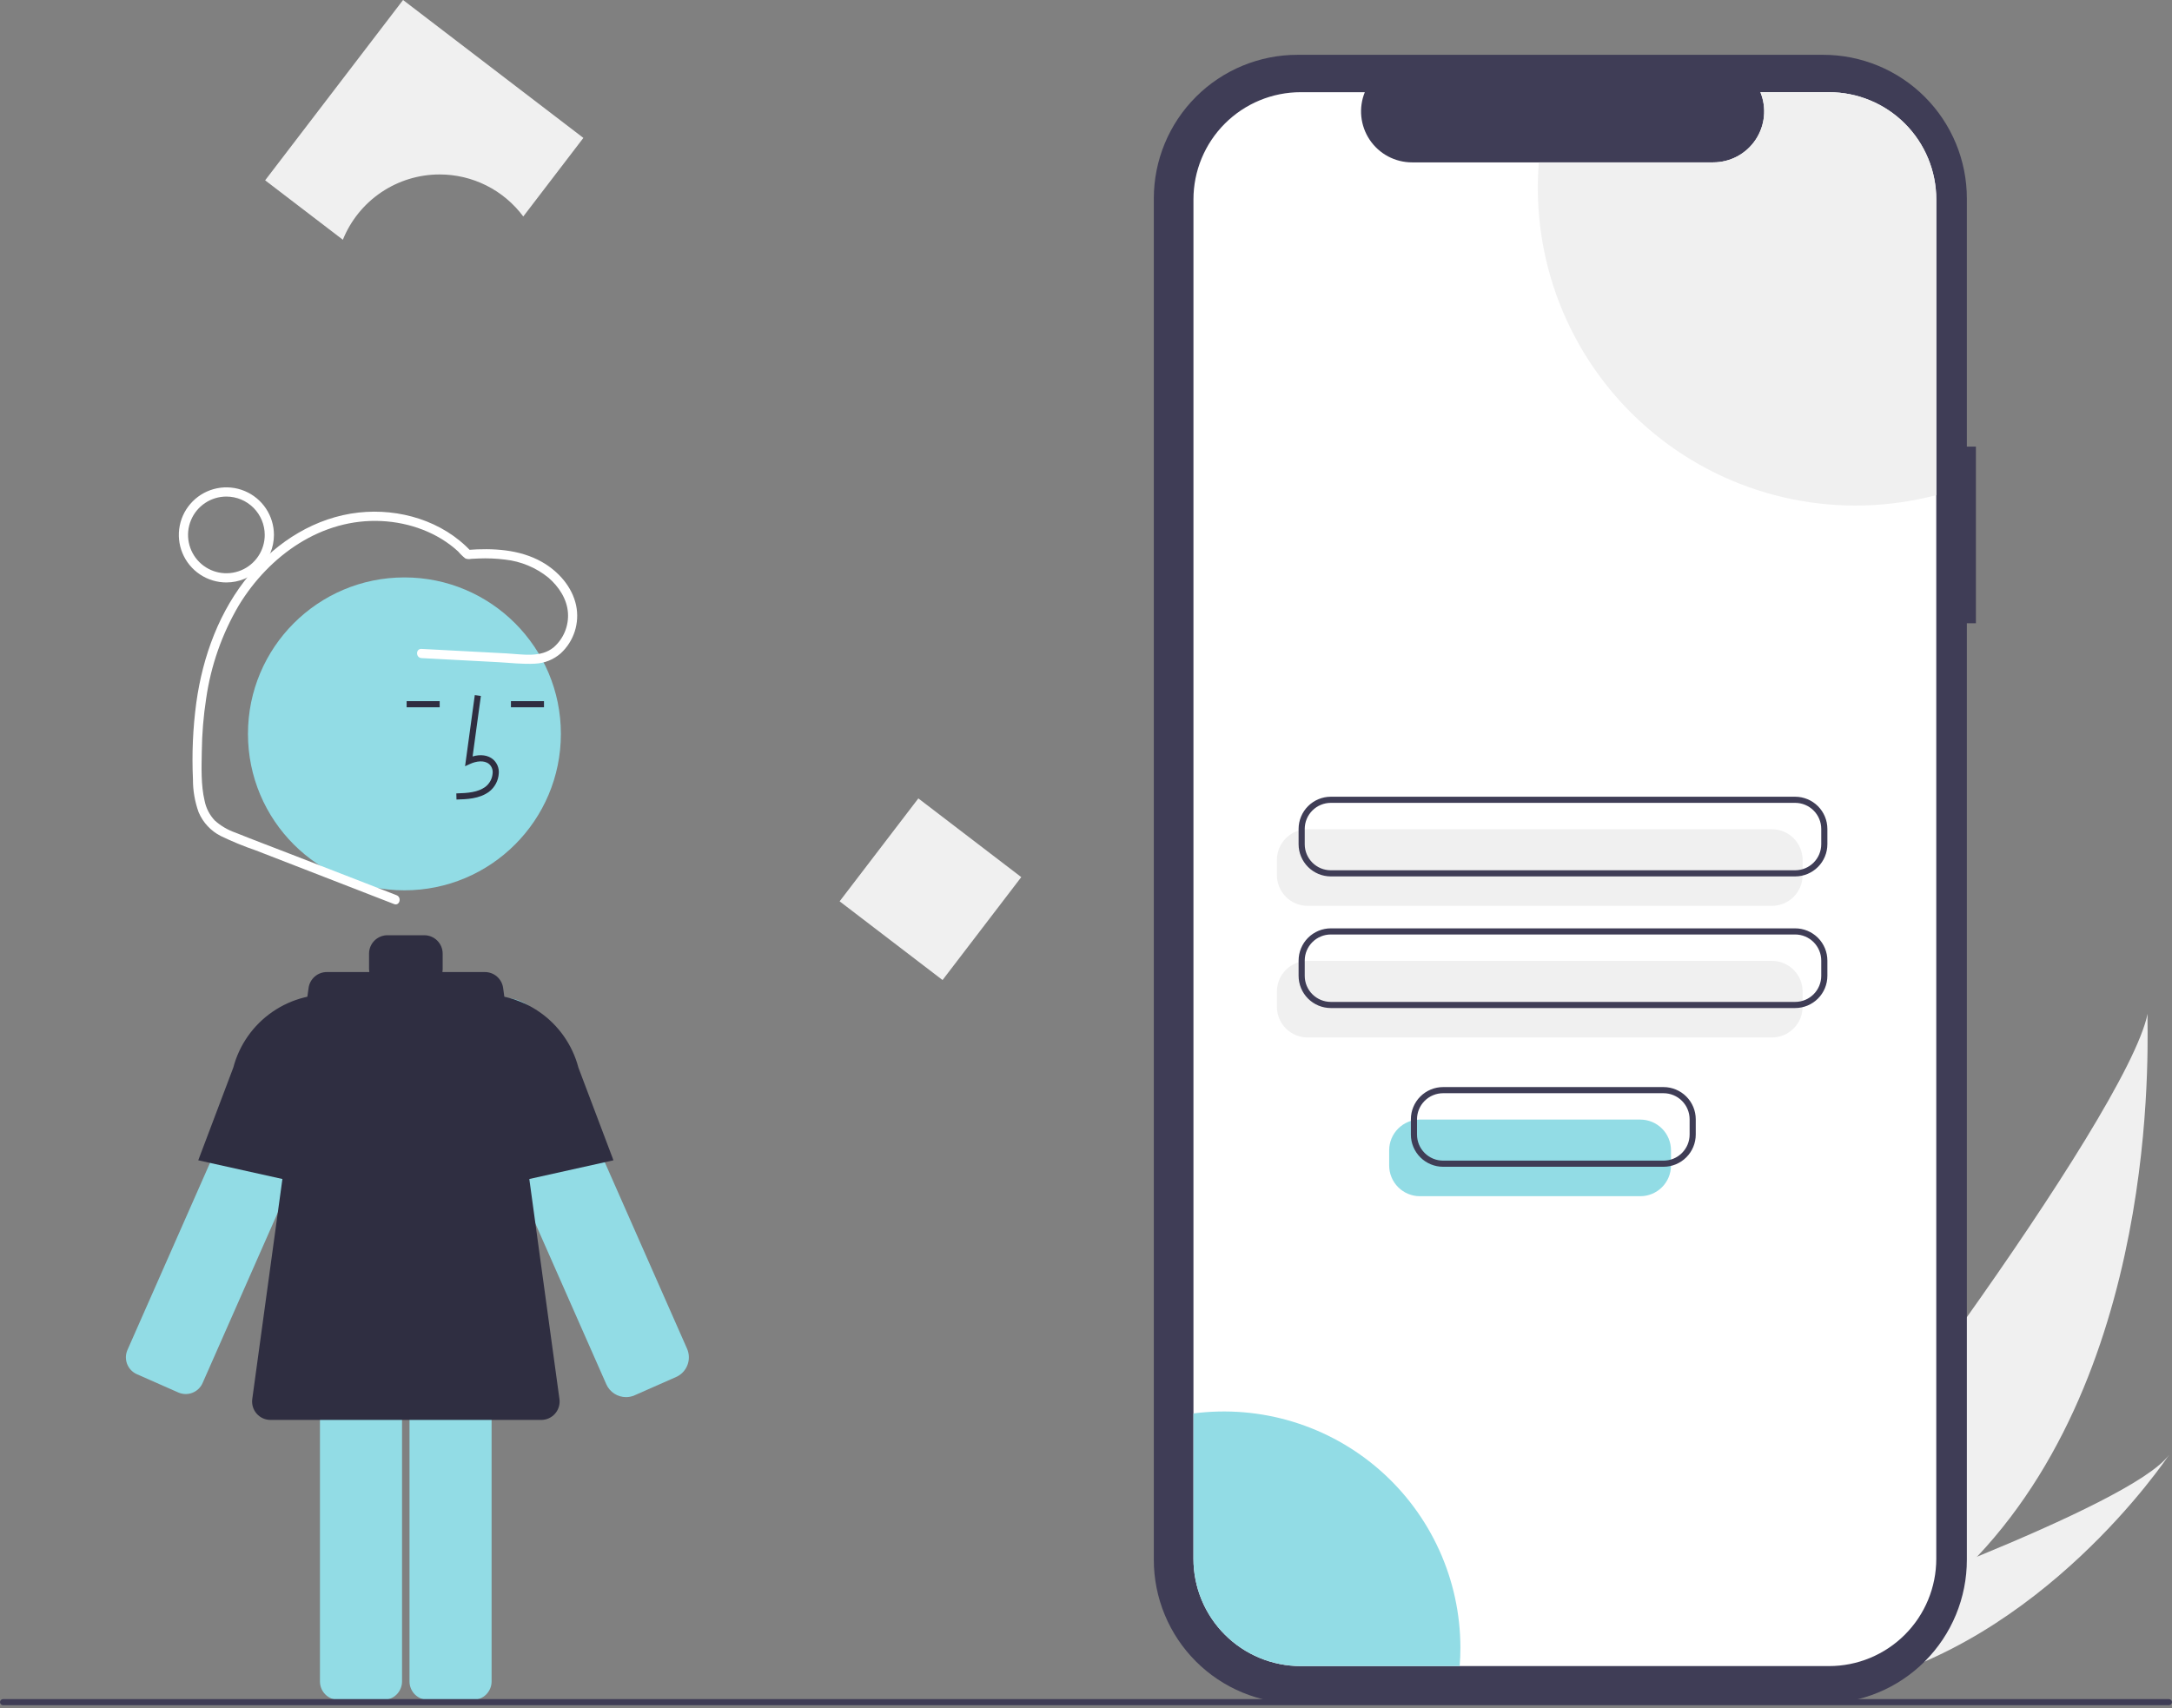 <svg width="398" height="313" viewBox="0 0 398 313" fill="none" xmlns="http://www.w3.org/2000/svg">
<rect x="0" y="0" width="398" height="313" fill="#808080" stroke="none"/>
<g clip-path="url(#clip0_13_780)">
<path d="M362.284 285.261C354.654 293.429 345.912 300.482 336.315 306.212C336.095 306.347 335.871 306.474 335.646 306.606L320.109 292.854C320.272 292.703 320.453 292.532 320.648 292.345C332.225 281.353 389.697 204.493 393.526 185.777C393.262 187.336 396.982 248.485 362.284 285.261Z" fill="#F0F0F0"/>
<path d="M339.313 308.865C339.019 308.936 338.72 309.001 338.42 309.061L326.764 298.744C326.992 298.665 327.258 298.57 327.562 298.465C332.564 296.695 347.459 291.349 362.283 285.26C378.211 278.714 394.063 271.318 397.472 266.581C396.741 267.682 374.214 301.061 339.313 308.865Z" fill="#F0F0F0"/>
<path d="M362.069 81.837H360.409V36.363C360.409 32.907 359.728 29.485 358.405 26.291C357.083 23.098 355.144 20.197 352.7 17.753C350.256 15.309 347.355 13.37 344.161 12.048C340.968 10.725 337.546 10.044 334.089 10.044H237.746C234.29 10.044 230.868 10.725 227.674 12.047C224.481 13.37 221.58 15.309 219.136 17.753C216.692 20.197 214.753 23.098 213.431 26.291C212.108 29.485 211.427 32.907 211.427 36.363V285.838C211.427 289.294 212.108 292.716 213.431 295.91C214.753 299.103 216.692 302.004 219.136 304.448C221.58 306.892 224.481 308.831 227.674 310.153C230.868 311.476 234.29 312.157 237.746 312.157H334.089C337.546 312.157 340.968 311.476 344.161 310.154C347.354 308.831 350.256 306.892 352.7 304.448C355.144 302.004 357.082 299.103 358.405 295.91C359.728 292.717 360.409 289.294 360.409 285.838V114.207H362.069V81.837Z" fill="#3F3D56"/>
<path d="M354.806 36.544V285.655C354.806 288.237 354.298 290.793 353.31 293.177C352.322 295.562 350.874 297.728 349.048 299.553C347.223 301.378 345.055 302.825 342.67 303.812C340.286 304.8 337.729 305.307 335.148 305.306H238.341C235.761 305.306 233.205 304.798 230.821 303.811C228.437 302.823 226.271 301.376 224.446 299.551C222.621 297.726 221.173 295.56 220.186 293.176C219.198 290.791 218.69 288.236 218.69 285.655V36.544C218.69 33.964 219.198 31.408 220.186 29.024C221.173 26.64 222.621 24.473 224.446 22.648C226.271 20.824 228.437 19.376 230.821 18.389C233.205 17.401 235.761 16.893 238.341 16.893H250.089C249.513 18.311 249.293 19.849 249.45 21.372C249.608 22.894 250.137 24.355 250.991 25.625C251.845 26.896 252.998 27.937 254.349 28.657C255.699 29.377 257.206 29.754 258.737 29.755H313.93C315.461 29.756 316.97 29.381 318.322 28.662C319.674 27.942 320.828 26.901 321.683 25.63C322.537 24.359 323.066 22.897 323.222 21.373C323.378 19.85 323.157 18.311 322.578 16.893H335.148C337.729 16.892 340.286 17.4 342.67 18.387C345.055 19.374 347.223 20.822 349.048 22.646C350.874 24.471 352.322 26.638 353.31 29.022C354.298 31.407 354.806 33.963 354.806 36.544Z" fill="white"/>
<path d="M324.693 165.996H239.603C238.112 165.994 236.683 165.401 235.63 164.347C234.576 163.293 233.983 161.865 233.981 160.374V157.576C233.983 156.086 234.576 154.657 235.63 153.603C236.683 152.549 238.112 151.956 239.603 151.955H324.693C326.183 151.956 327.612 152.549 328.666 153.603C329.72 154.657 330.313 156.086 330.314 157.576V160.374C330.313 161.865 329.72 163.293 328.666 164.347C327.612 165.401 326.183 165.994 324.693 165.996Z" fill="#F0F0F0"/>
<path d="M324.693 190.116H239.603C238.112 190.114 236.683 189.521 235.63 188.468C234.576 187.414 233.983 185.985 233.981 184.494V181.696C233.983 180.206 234.576 178.777 235.63 177.723C236.683 176.669 238.112 176.076 239.603 176.075H324.693C326.183 176.076 327.612 176.669 328.666 177.723C329.72 178.777 330.313 180.206 330.314 181.696V184.494C330.313 185.985 329.72 187.414 328.666 188.468C327.612 189.521 326.183 190.114 324.693 190.116Z" fill="#F0F0F0"/>
<path d="M328.949 160.601H243.859C242.294 160.599 240.794 159.977 239.687 158.87C238.581 157.764 237.958 156.264 237.957 154.699V151.901C237.958 150.336 238.581 148.835 239.687 147.729C240.794 146.622 242.294 146 243.859 145.998H328.949C330.514 146 332.015 146.622 333.121 147.729C334.228 148.835 334.85 150.336 334.852 151.901V154.699C334.85 156.264 334.228 157.764 333.121 158.87C332.015 159.977 330.514 160.599 328.949 160.601ZM243.859 147.122C242.592 147.124 241.378 147.628 240.482 148.523C239.586 149.419 239.082 150.634 239.081 151.901V154.699C239.082 155.966 239.586 157.18 240.482 158.076C241.378 158.972 242.592 159.476 243.859 159.477H328.949C330.216 159.476 331.431 158.972 332.327 158.076C333.222 157.18 333.726 155.966 333.728 154.699V151.901C333.726 150.634 333.222 149.419 332.327 148.523C331.431 147.628 330.216 147.124 328.949 147.122H243.859Z" fill="#3F3D56"/>
<path d="M328.949 184.721H243.859C242.294 184.72 240.794 184.097 239.687 182.991C238.581 181.884 237.958 180.384 237.957 178.819V176.021C237.958 174.456 238.581 172.956 239.687 171.849C240.794 170.742 242.294 170.12 243.859 170.118H328.949C330.514 170.12 332.015 170.742 333.121 171.849C334.228 172.956 334.85 174.456 334.852 176.021V178.819C334.85 180.384 334.228 181.884 333.121 182.991C332.015 184.097 330.514 184.72 328.949 184.721ZM243.859 171.242C242.592 171.244 241.378 171.748 240.482 172.644C239.586 173.539 239.082 174.754 239.081 176.021V178.819C239.082 180.086 239.586 181.3 240.482 182.196C241.378 183.092 242.592 183.596 243.859 183.597H328.949C330.216 183.596 331.431 183.092 332.327 182.196C333.222 181.3 333.726 180.086 333.728 178.819V176.021C333.726 174.754 333.222 173.539 332.327 172.644C331.431 171.748 330.216 171.244 328.949 171.242H243.859Z" fill="#3F3D56"/>
<path d="M354.806 36.544V90.729C346.196 92.994 337.182 93.254 328.456 91.489C319.73 89.724 311.525 85.98 304.473 80.546C297.421 75.112 291.709 68.133 287.777 60.146C283.845 52.158 281.798 43.375 281.793 34.473C281.793 32.883 281.857 31.311 281.985 29.755H313.93C315.461 29.756 316.97 29.381 318.322 28.662C319.674 27.942 320.828 26.901 321.683 25.63C322.537 24.359 323.066 22.897 323.222 21.373C323.378 19.85 323.157 18.311 322.578 16.893H335.148C337.729 16.892 340.286 17.4 342.67 18.387C345.055 19.374 347.223 20.822 349.048 22.646C350.874 24.471 352.322 26.638 353.31 29.022C354.298 31.407 354.806 33.963 354.806 36.544Z" fill="#F0F0F0"/>
<path d="M267.605 301.922C267.605 303.064 267.562 304.192 267.47 305.306H238.341C235.761 305.306 233.205 304.798 230.821 303.811C228.437 302.823 226.271 301.376 224.446 299.551C222.621 297.726 221.173 295.56 220.186 293.176C219.198 290.791 218.69 288.236 218.69 285.655V259.01C224.796 258.216 231.001 258.732 236.892 260.525C242.782 262.317 248.223 265.345 252.851 269.405C257.48 273.466 261.19 278.466 263.734 284.073C266.278 289.68 267.597 295.765 267.605 301.922Z" fill="#92DCE5"/>
<path d="M32.673 255.169C33.491 255.529 34.419 255.55 35.253 255.226C36.087 254.903 36.758 254.263 37.12 253.445L63.361 193.973C63.961 192.612 64.145 191.104 63.888 189.638C63.631 188.173 62.946 186.817 61.918 185.741C60.89 184.666 59.567 183.919 58.115 183.595C56.663 183.272 55.148 183.386 53.761 183.924C52.158 184.536 50.817 185.684 49.966 187.174C49.831 187.409 49.708 187.652 49.598 187.9L23.357 247.372C23.178 247.777 23.081 248.214 23.071 248.657C23.061 249.1 23.138 249.54 23.298 249.953C23.458 250.366 23.698 250.744 24.004 251.064C24.31 251.384 24.676 251.641 25.082 251.82L32.673 255.169Z" fill="#92DCE5"/>
<path d="M62.283 218.389L36.328 212.621L42.752 195.626C43.847 191.472 46.394 187.848 49.931 185.411C53.468 182.975 57.762 181.886 62.033 182.344L62.283 182.372L62.283 218.389Z" fill="#2F2E41"/>
<path d="M114.709 256.02C113.945 256.018 113.199 255.796 112.559 255.379C111.919 254.963 111.414 254.369 111.104 253.672L84.864 194.2C84.029 192.308 83.952 190.168 84.647 188.22C85.342 186.272 86.758 184.665 88.602 183.729C90.446 182.793 92.579 182.6 94.561 183.188C96.544 183.777 98.225 185.103 99.26 186.894C99.406 187.147 99.537 187.407 99.655 187.674L125.896 247.146C126.317 248.1 126.342 249.183 125.964 250.156C125.587 251.13 124.839 251.913 123.884 252.334L116.036 255.797L116.032 255.788C115.607 255.941 115.16 256.019 114.709 256.02Z" fill="#92DCE5"/>
<path d="M78.411 235.597C77.517 235.598 76.66 235.954 76.027 236.586C75.395 237.219 75.04 238.076 75.038 238.97V308.122C75.04 309.016 75.395 309.874 76.027 310.506C76.66 311.138 77.517 311.494 78.411 311.495H86.708C87.603 311.494 88.46 311.138 89.092 310.506C89.725 309.874 90.08 309.016 90.081 308.122V238.97C90.08 238.076 89.725 237.219 89.092 236.586C88.46 235.954 87.603 235.598 86.708 235.597H78.411Z" fill="#92DCE5"/>
<path d="M62.001 235.597C61.107 235.598 60.249 235.954 59.617 236.586C58.985 237.219 58.629 238.076 58.628 238.97V308.122C58.629 309.016 58.985 309.874 59.617 310.506C60.249 311.138 61.107 311.494 62.001 311.495H70.298C71.192 311.494 72.05 311.138 72.682 310.506C73.314 309.874 73.67 309.016 73.671 308.122V238.97C73.67 238.076 73.314 237.219 72.682 236.586C72.05 235.954 71.192 235.598 70.298 235.597H62.001Z" fill="#92DCE5"/>
<path d="M74.107 163.149C89.941 163.149 102.776 150.313 102.776 134.479C102.776 118.645 89.941 105.81 74.107 105.81C58.273 105.81 45.437 118.645 45.437 134.479C45.437 150.313 58.273 163.149 74.107 163.149Z" fill="#92DCE5"/>
<path d="M83.647 146.514C85.506 146.462 87.819 146.398 89.601 145.096C90.131 144.693 90.567 144.178 90.878 143.588C91.189 142.999 91.367 142.348 91.4 141.683C91.432 141.209 91.354 140.735 91.173 140.297C90.991 139.859 90.711 139.469 90.354 139.157C89.423 138.37 88.064 138.186 86.6 138.616L88.117 127.528L87.003 127.375L85.219 140.411L86.149 139.984C87.228 139.49 88.708 139.238 89.628 140.015C89.854 140.219 90.03 140.471 90.142 140.753C90.255 141.036 90.3 141.34 90.276 141.643C90.249 142.138 90.115 142.622 89.884 143.062C89.653 143.501 89.33 143.885 88.937 144.188C87.551 145.201 85.707 145.332 83.616 145.39L83.647 146.514Z" fill="#2F2E41"/>
<path d="M99.681 128.484H93.626V129.608H99.681V128.484Z" fill="#2F2E41"/>
<path d="M80.568 128.484H74.513V129.608H80.568V128.484Z" fill="#2F2E41"/>
<path d="M102.514 256.369L92.195 181.041C92.085 180.233 91.685 179.493 91.071 178.957C90.456 178.421 89.669 178.126 88.853 178.126H81.065C81.097 177.94 81.114 177.752 81.115 177.564V174.753C81.115 173.859 80.76 173.001 80.127 172.368C79.495 171.736 78.637 171.38 77.742 171.38H70.996C70.102 171.38 69.244 171.736 68.612 172.368C67.979 173.001 67.624 173.859 67.624 174.753V177.564C67.625 177.752 67.642 177.94 67.674 178.126H59.885C59.07 178.126 58.282 178.421 57.668 178.957C57.054 179.493 56.654 180.233 56.544 181.041L46.225 256.369C46.159 256.846 46.197 257.332 46.335 257.793C46.473 258.254 46.708 258.681 47.025 259.044C47.341 259.407 47.732 259.698 48.17 259.897C48.609 260.096 49.085 260.199 49.566 260.199H99.172C99.654 260.199 100.13 260.096 100.568 259.897C101.007 259.698 101.398 259.407 101.714 259.044C102.031 258.681 102.266 258.254 102.404 257.793C102.542 257.332 102.579 256.846 102.514 256.369Z" fill="#2F2E41"/>
<path d="M86.456 218.389V182.372L86.706 182.344C90.982 181.887 95.281 182.979 98.82 185.421C102.36 187.864 104.906 191.495 105.996 195.656L112.411 212.621L86.456 218.389Z" fill="#2F2E41"/>
<path d="M72.663 164.043L52.833 156.346C49.59 155.088 46.33 153.867 43.104 152.565C41.723 152.084 40.45 151.334 39.359 150.358C38.41 149.353 37.763 148.101 37.493 146.746C36.805 143.838 36.929 140.66 36.978 137.694C37.016 134.448 37.283 131.21 37.778 128.002C38.643 121.974 40.677 116.173 43.764 110.924C49.326 101.799 58.907 94.934 69.928 95.482C75.031 95.736 80.163 97.567 83.954 101.055C84.349 101.528 84.793 101.958 85.278 102.338C85.615 102.464 85.981 102.489 86.332 102.409C86.794 102.379 87.257 102.356 87.721 102.341C89.329 102.273 90.939 102.34 92.536 102.543C95.445 102.857 98.203 104.002 100.479 105.841C102.374 107.471 103.915 109.771 104.074 112.328C104.151 113.502 103.956 114.677 103.507 115.764C103.057 116.851 102.364 117.82 101.48 118.596C99.114 120.59 95.739 119.889 92.901 119.739L82.505 119.188L77.237 118.909C76.153 118.852 76.156 120.538 77.237 120.596L91.237 121.337C93.487 121.457 95.806 121.749 98.058 121.614C99.788 121.535 101.44 120.871 102.742 119.729C103.932 118.637 104.818 117.254 105.314 115.717C105.81 114.18 105.9 112.541 105.574 110.959C104.852 107.509 102.284 104.655 99.274 102.957C95.178 100.647 90.286 100.425 85.703 100.767L86.299 101.014C81.115 95.45 73.174 93.1 65.719 93.922C57.848 94.79 50.847 99.182 45.817 105.186C40.209 111.881 37.152 120.229 35.964 128.813C35.346 133.448 35.142 138.129 35.356 142.799C35.347 144.859 35.7 146.905 36.397 148.843C37.193 150.729 38.632 152.272 40.459 153.198C42.553 154.208 44.706 155.093 46.905 155.846L54.211 158.681L68.562 164.252L72.215 165.669C73.227 166.062 73.666 164.432 72.663 164.043Z" fill="white"/>
<path d="M41.484 106.733C39.761 106.733 38.076 106.222 36.643 105.265C35.21 104.308 34.093 102.947 33.434 101.355C32.774 99.762 32.602 98.01 32.938 96.32C33.274 94.63 34.104 93.078 35.323 91.859C36.541 90.64 38.094 89.811 39.784 89.474C41.474 89.138 43.226 89.311 44.818 89.97C46.41 90.63 47.771 91.746 48.729 93.179C49.686 94.612 50.197 96.297 50.197 98.02C50.194 100.33 49.276 102.545 47.642 104.178C46.009 105.812 43.794 106.731 41.484 106.733ZM41.484 90.993C40.094 90.993 38.735 91.405 37.58 92.177C36.424 92.95 35.524 94.047 34.992 95.331C34.46 96.615 34.321 98.028 34.592 99.391C34.863 100.754 35.532 102.006 36.515 102.989C37.498 103.972 38.75 104.641 40.113 104.912C41.476 105.183 42.889 105.044 44.173 104.512C45.457 103.98 46.554 103.08 47.326 101.924C48.099 100.768 48.511 99.41 48.511 98.02C48.508 96.157 47.767 94.371 46.45 93.054C45.133 91.736 43.347 90.995 41.484 90.993Z" fill="white"/>
<path d="M187.138 160.73L168.279 146.306L153.855 165.166L172.714 179.59L187.138 160.73Z" fill="#F0F0F0"/>
<path d="M80.553 31.968C83.533 31.965 86.472 32.661 89.135 33.998C91.797 35.336 94.11 37.279 95.887 39.67L106.899 25.272L73.857 0L48.585 33.042L62.826 43.934C64.251 40.4 66.701 37.372 69.859 35.24C73.018 33.108 76.742 31.968 80.553 31.968Z" fill="#F0F0F0"/>
<path d="M397.438 312.479H0.562C0.413 312.479 0.27 312.42 0.165 312.314C0.059 312.209 0 312.066 0 311.917C0 311.768 0.059 311.625 0.165 311.52C0.27 311.414 0.413 311.355 0.562 311.355H397.438C397.587 311.355 397.73 311.414 397.835 311.52C397.941 311.625 398 311.768 398 311.917C398 312.066 397.941 312.209 397.835 312.314C397.73 312.42 397.587 312.479 397.438 312.479Z" fill="#3F3D56"/>
<path d="M300.573 219.202H260.176C258.685 219.2 257.257 218.607 256.203 217.553C255.149 216.5 254.556 215.071 254.554 213.58V210.782C254.556 209.292 255.149 207.863 256.203 206.809C257.257 205.755 258.685 205.162 260.176 205.161H300.573C302.063 205.162 303.492 205.755 304.546 206.809C305.6 207.863 306.193 209.292 306.194 210.782V213.58C306.193 215.071 305.6 216.5 304.546 217.553C303.492 218.607 302.063 219.2 300.573 219.202Z" fill="#92DCE5"/>
<path d="M304.829 213.808H264.432C262.867 213.806 261.367 213.183 260.26 212.077C259.154 210.97 258.532 209.47 258.53 207.905V205.107C258.532 203.542 259.154 202.042 260.26 200.935C261.367 199.829 262.867 199.206 264.432 199.204H304.829C306.394 199.206 307.895 199.829 309.001 200.935C310.108 202.042 310.73 203.542 310.732 205.107V207.905C310.73 209.47 310.108 210.97 309.001 212.077C307.895 213.183 306.394 213.806 304.829 213.808ZM264.432 200.329C263.165 200.33 261.951 200.834 261.055 201.73C260.159 202.626 259.655 203.84 259.654 205.107V207.905C259.655 209.172 260.159 210.386 261.055 211.282C261.951 212.178 263.165 212.682 264.432 212.683H304.829C306.096 212.682 307.311 212.178 308.207 211.282C309.102 210.386 309.606 209.172 309.608 207.905V205.107C309.606 203.84 309.102 202.626 308.207 201.73C307.311 200.834 306.096 200.33 304.829 200.329H264.432Z" fill="#3F3D56"/>
</g>
<defs>
<clipPath id="clip0_13_780">
<rect width="398" height="312.479" fill="white"/>
</clipPath>
</defs>
</svg>
